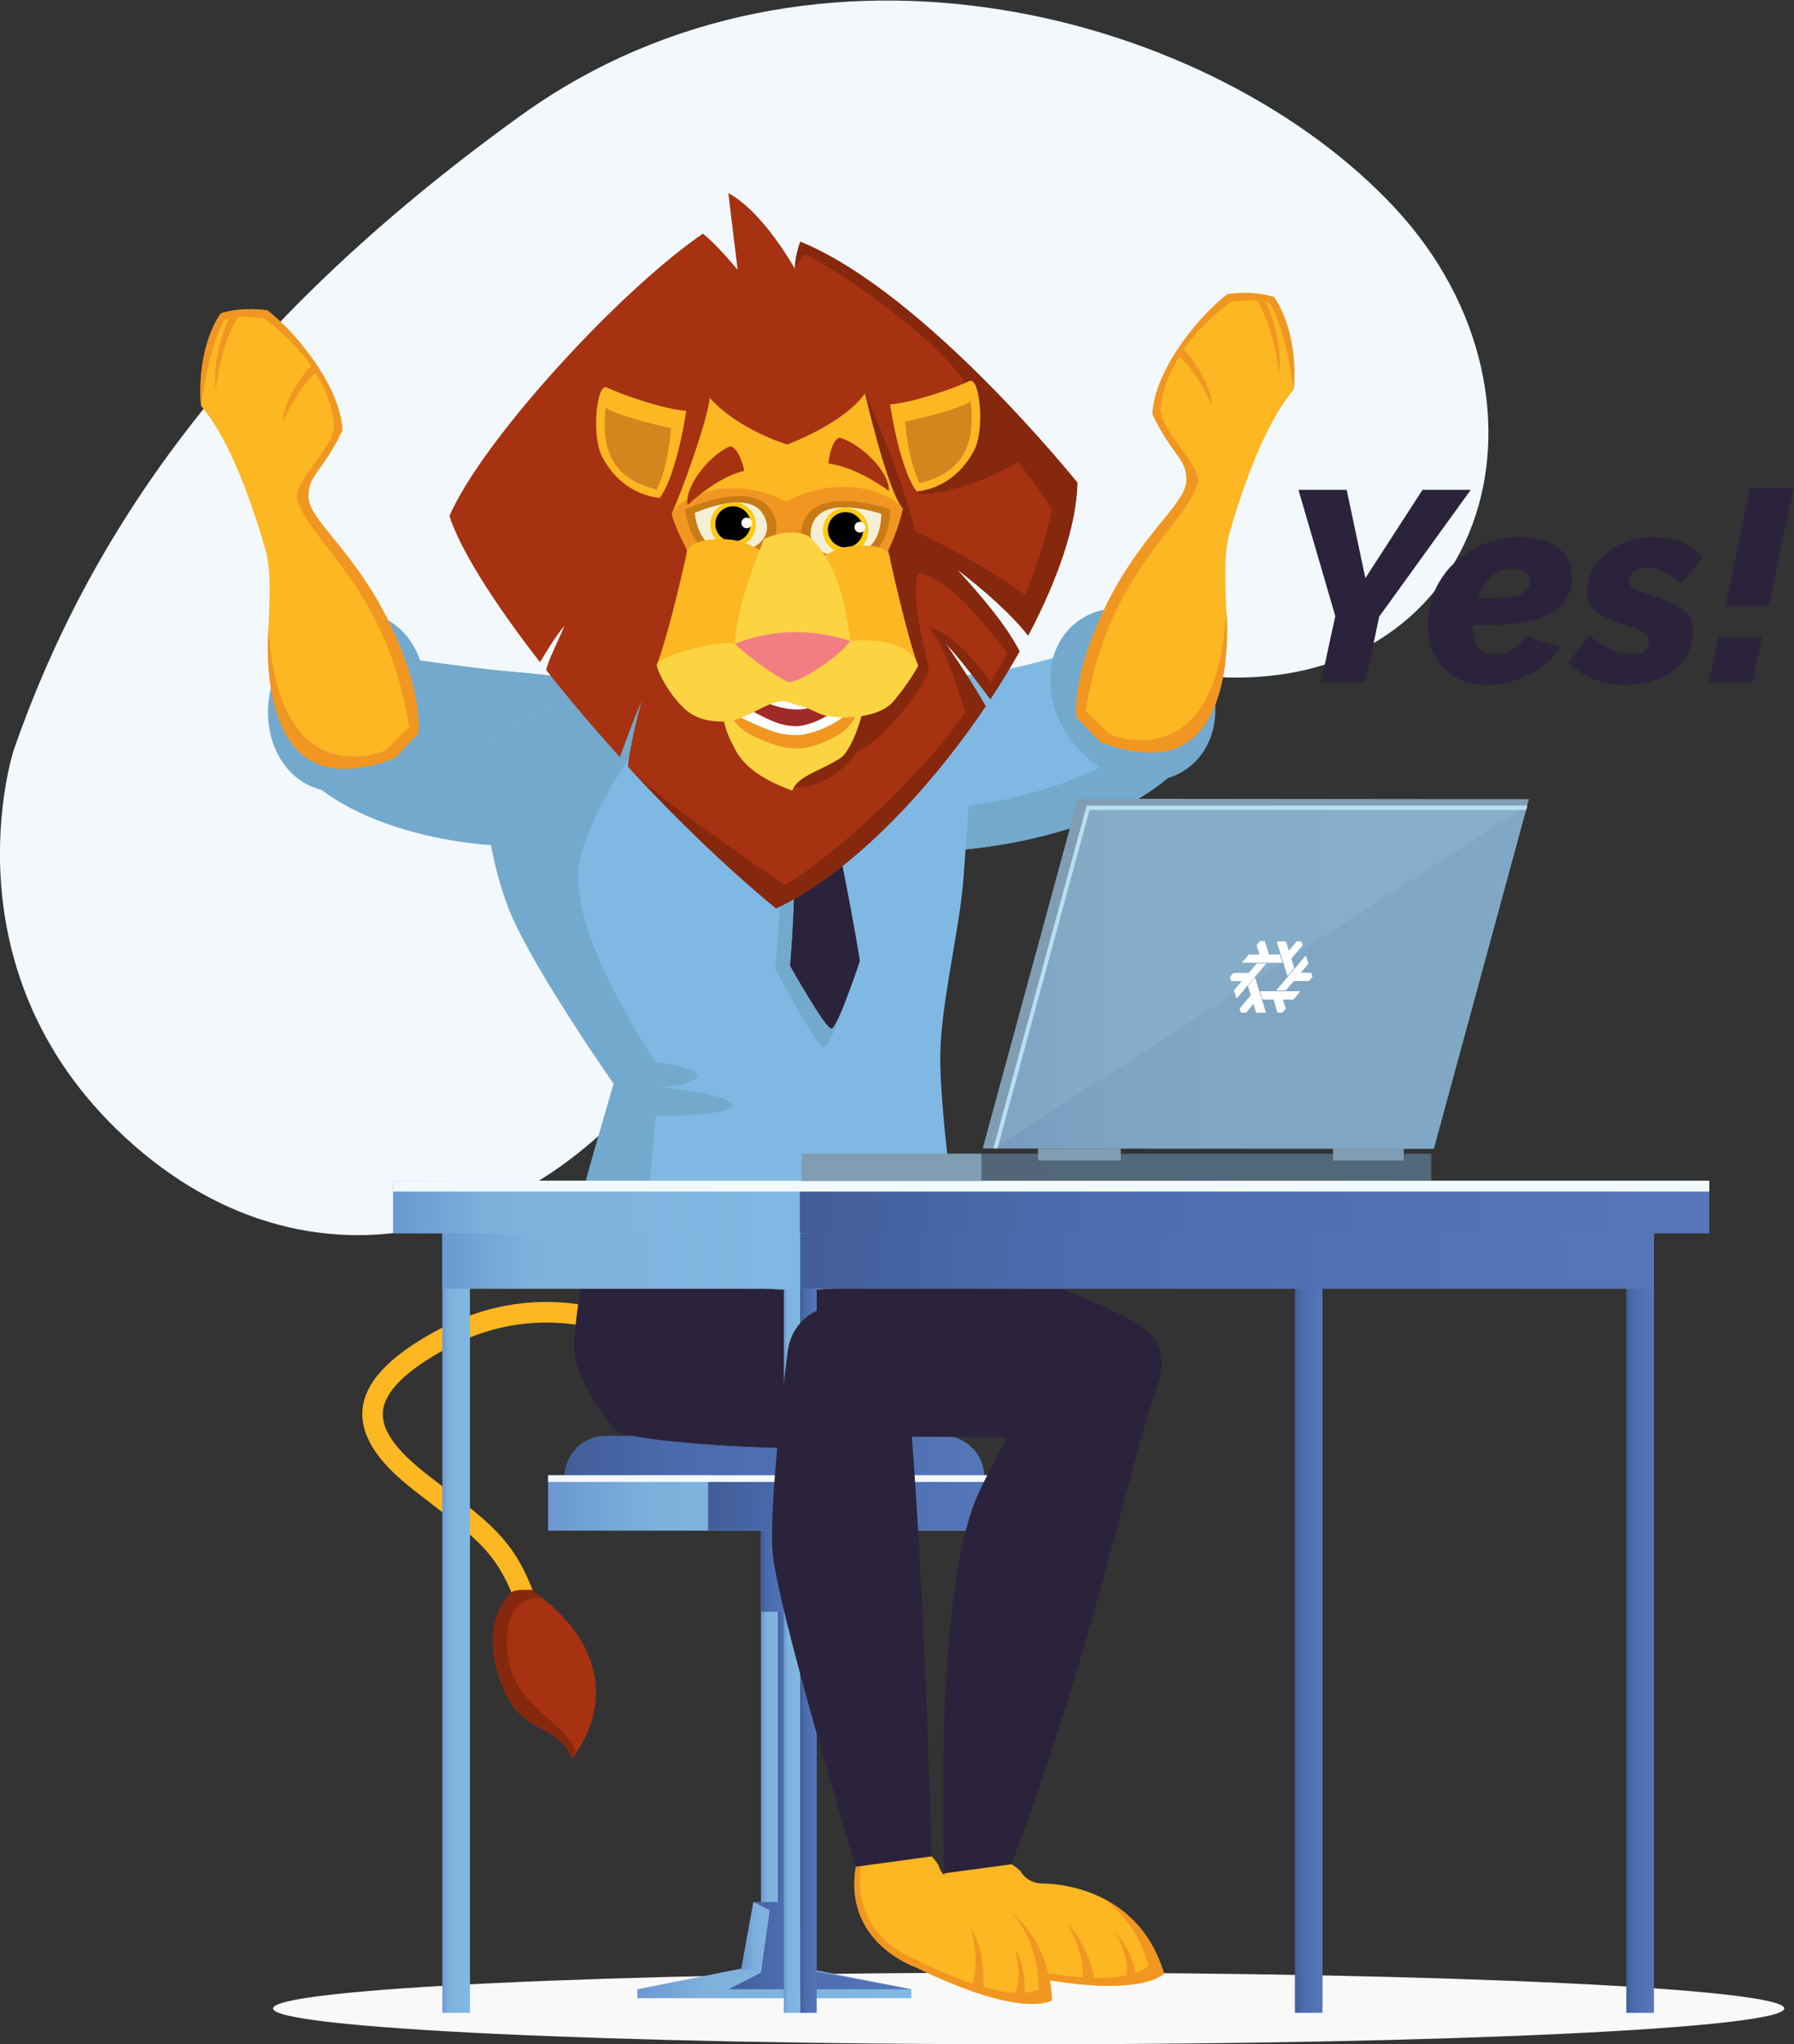 <svg xmlns="http://www.w3.org/2000/svg" xmlns:svg="http://www.w3.org/2000/svg" id="svg28" width="543.203" height="618.903" version="1.1" viewBox="0 0 543.203 618.903" xml:space="preserve"><rect x="0" y="0" width="543.203" height="618.903" fill="#333333" stroke="none"/><defs id="defs32"><clipPath id="clipPath44" clipPathUnits="userSpaceOnUse"><path id="path42" d="M 0,500 H 500 V 0 H 0 Z"/></clipPath><linearGradient id="linearGradient104" x1="0" x2="1" y1="0" y2="0" gradientTransform="matrix(95.318,0,0,-95.318,176.555,147.18)" gradientUnits="userSpaceOnUse" spreadMethod="pad"><stop style="stop-opacity:1;stop-color:#425e99" id="stop98" offset="0"/><stop style="stop-opacity:1;stop-color:#4b6bae" id="stop100" offset=".276"/><stop style="stop-opacity:1;stop-color:#5577b9" id="stop102" offset="1"/></linearGradient><linearGradient id="linearGradient126" x1="0" x2="1" y1="0" y2="0" gradientTransform="matrix(49.407,0,0,-49.407,222.466,147.18)" gradientUnits="userSpaceOnUse" spreadMethod="pad"><stop style="stop-opacity:1;stop-color:#425e99" id="stop120" offset="0"/><stop style="stop-opacity:1;stop-color:#4b6bae" id="stop122" offset=".276"/><stop style="stop-opacity:1;stop-color:#5577b9" id="stop124" offset="1"/></linearGradient><linearGradient id="linearGradient148" x1="0" x2="1" y1="0" y2="0" gradientTransform="matrix(95.318,0,0,-95.318,176.555,143.334)" gradientUnits="userSpaceOnUse" spreadMethod="pad"><stop style="stop-opacity:1;stop-color:#425e99" id="stop142" offset="0"/><stop style="stop-opacity:1;stop-color:#4b6bae" id="stop144" offset=".276"/><stop style="stop-opacity:1;stop-color:#5577b9" id="stop146" offset="1"/></linearGradient><linearGradient id="linearGradient170" x1="0" x2="1" y1="0" y2="0" gradientTransform="matrix(6.06,0,0,-6.06,221.184,84.035)" gradientUnits="userSpaceOnUse" spreadMethod="pad"><stop style="stop-opacity:1;stop-color:#6b99d0" id="stop164" offset="0"/><stop style="stop-opacity:1;stop-color:#7fb1dc" id="stop166" offset=".243"/><stop style="stop-opacity:1;stop-color:#7fb9e3" id="stop168" offset="1"/></linearGradient><linearGradient id="linearGradient192" x1="0" x2="1" y1="0" y2="0" gradientTransform="matrix(2.214,0,0,-2.214,225.029,84.035)" gradientUnits="userSpaceOnUse" spreadMethod="pad"><stop style="stop-opacity:1;stop-color:#425e99" id="stop186" offset="0"/><stop style="stop-opacity:1;stop-color:#4b6bae" id="stop188" offset=".276"/><stop style="stop-opacity:1;stop-color:#5577b9" id="stop190" offset="1"/></linearGradient><linearGradient id="linearGradient214" x1="0" x2="1" y1="0" y2="0" gradientTransform="matrix(6.06,0,0,-6.06,221.184,124.247)" gradientUnits="userSpaceOnUse" spreadMethod="pad"><stop style="stop-opacity:1;stop-color:#425e99" id="stop208" offset="0"/><stop style="stop-opacity:1;stop-color:#4b6bae" id="stop210" offset=".276"/><stop style="stop-opacity:1;stop-color:#5577b9" id="stop212" offset="1"/></linearGradient><linearGradient id="linearGradient236" x1="0" x2="1" y1="0" y2="0" gradientTransform="matrix(102.776,0,0,-102.776,172.826,136.599)" gradientUnits="userSpaceOnUse" spreadMethod="pad"><stop style="stop-opacity:1;stop-color:#6b99d0" id="stop230" offset="0"/><stop style="stop-opacity:1;stop-color:#7fb1dc" id="stop232" offset=".243"/><stop style="stop-opacity:1;stop-color:#7fb9e3" id="stop234" offset="1"/></linearGradient><linearGradient id="linearGradient258" x1="0" x2="1" y1="0" y2="0" gradientTransform="matrix(66.42,0,0,-66.42,209.182,136.599)" gradientUnits="userSpaceOnUse" spreadMethod="pad"><stop style="stop-opacity:1;stop-color:#425e99" id="stop252" offset="0"/><stop style="stop-opacity:1;stop-color:#4b6bae" id="stop254" offset=".276"/><stop style="stop-opacity:1;stop-color:#5577b9" id="stop256" offset="1"/></linearGradient><linearGradient id="linearGradient280" x1="0" x2="1" y1="0" y2="0" gradientTransform="matrix(62.225,0,0,-62.225,193.101,27.618)" gradientUnits="userSpaceOnUse" spreadMethod="pad"><stop style="stop-opacity:1;stop-color:#6b99d0" id="stop274" offset="0"/><stop style="stop-opacity:1;stop-color:#7fb1dc" id="stop276" offset=".243"/><stop style="stop-opacity:1;stop-color:#7fb9e3" id="stop278" offset="1"/></linearGradient><linearGradient id="linearGradient302" x1="0" x2="1" y1="0" y2="0" gradientTransform="matrix(15.15,0,0,-15.15,216.639,38.26)" gradientUnits="userSpaceOnUse" spreadMethod="pad"><stop style="stop-opacity:1;stop-color:#6b99d0" id="stop296" offset="0"/><stop style="stop-opacity:1;stop-color:#7fb1dc" id="stop298" offset=".243"/><stop style="stop-opacity:1;stop-color:#7fb9e3" id="stop300" offset="1"/></linearGradient><linearGradient id="linearGradient324" x1="0" x2="1" y1="0" y2="0" gradientTransform="matrix(41.483,0,0,-41.483,213.843,36.058)" gradientUnits="userSpaceOnUse" spreadMethod="pad"><stop style="stop-opacity:1;stop-color:#425e99" id="stop318" offset="0"/><stop style="stop-opacity:1;stop-color:#4b6bae" id="stop320" offset=".276"/><stop style="stop-opacity:1;stop-color:#5577b9" id="stop322" offset="1"/></linearGradient><clipPath id="clipPath334" clipPathUnits="userSpaceOnUse"><path id="path332" d="M 0,500 H 500 V 0 H 0 Z"/></clipPath><clipPath id="clipPath348" clipPathUnits="userSpaceOnUse"><path id="path346" d="m 212.541,200.247 h 94.644 v -48.82 h -94.644 z"/></clipPath><clipPath id="clipPath368" clipPathUnits="userSpaceOnUse"><path id="path366" d="m 178.753,205.766 h 74.292 v -56.697 h -74.292 z"/></clipPath><linearGradient id="linearGradient448" x1="0" x2="1" y1="0" y2="0" gradientTransform="matrix(6.267,0,0,-6.267,148.8,112.411)" gradientUnits="userSpaceOnUse" spreadMethod="pad"><stop style="stop-opacity:1;stop-color:#6b99d0" id="stop442" offset="0"/><stop style="stop-opacity:1;stop-color:#7fb1dc" id="stop444" offset=".243"/><stop style="stop-opacity:1;stop-color:#7fb9e3" id="stop446" offset="1"/></linearGradient><linearGradient id="linearGradient470" x1="0" x2="1" y1="0" y2="0" gradientTransform="matrix(6.267,0,0,-6.267,417.742,112.411)" gradientUnits="userSpaceOnUse" spreadMethod="pad"><stop style="stop-opacity:1;stop-color:#425e99" id="stop464" offset="0"/><stop style="stop-opacity:1;stop-color:#4b6bae" id="stop466" offset=".276"/><stop style="stop-opacity:1;stop-color:#5577b9" id="stop468" offset="1"/></linearGradient><linearGradient id="linearGradient492" x1="0" x2="1" y1="0" y2="0" gradientTransform="matrix(3.729,0,0,-3.729,226.381,112.411)" gradientUnits="userSpaceOnUse" spreadMethod="pad"><stop style="stop-opacity:1;stop-color:#6b99d0" id="stop486" offset="0"/><stop style="stop-opacity:1;stop-color:#7fb1dc" id="stop488" offset=".243"/><stop style="stop-opacity:1;stop-color:#7fb9e3" id="stop490" offset="1"/></linearGradient><linearGradient id="linearGradient514" x1="0" x2="1" y1="0" y2="0" gradientTransform="matrix(3.729,0,0,-3.729,230.11,112.411)" gradientUnits="userSpaceOnUse" spreadMethod="pad"><stop style="stop-opacity:1;stop-color:#425e99" id="stop508" offset="0"/><stop style="stop-opacity:1;stop-color:#4b6bae" id="stop510" offset=".276"/><stop style="stop-opacity:1;stop-color:#5577b9" id="stop512" offset="1"/></linearGradient><linearGradient id="linearGradient536" x1="0" x2="1" y1="0" y2="0" gradientTransform="matrix(81.31,0,0,-81.31,148.8,194.367)" gradientUnits="userSpaceOnUse" spreadMethod="pad"><stop style="stop-opacity:1;stop-color:#6b99d0" id="stop530" offset="0"/><stop style="stop-opacity:1;stop-color:#7fb1dc" id="stop532" offset=".243"/><stop style="stop-opacity:1;stop-color:#7fb9e3" id="stop534" offset="1"/></linearGradient><linearGradient id="linearGradient558" x1="0" x2="1" y1="0" y2="0" gradientTransform="matrix(6.267,0,0,-6.267,342.466,112.411)" gradientUnits="userSpaceOnUse" spreadMethod="pad"><stop style="stop-opacity:1;stop-color:#425e99" id="stop552" offset="0"/><stop style="stop-opacity:1;stop-color:#4b6bae" id="stop554" offset=".276"/><stop style="stop-opacity:1;stop-color:#5577b9" id="stop556" offset="1"/></linearGradient><linearGradient id="linearGradient580" x1="0" x2="1" y1="0" y2="0" gradientTransform="matrix(193.899,0,0,-193.899,230.11,194.367)" gradientUnits="userSpaceOnUse" spreadMethod="pad"><stop style="stop-opacity:1;stop-color:#425e99" id="stop574" offset="0"/><stop style="stop-opacity:1;stop-color:#4b6bae" id="stop576" offset=".276"/><stop style="stop-opacity:1;stop-color:#5577b9" id="stop578" offset="1"/></linearGradient><linearGradient id="linearGradient602" x1="0" x2="1" y1="0" y2="0" gradientTransform="matrix(94.822,0,0,-94.822,137.613,203.802)" gradientUnits="userSpaceOnUse" spreadMethod="pad"><stop style="stop-opacity:1;stop-color:#6b99d0" id="stop596" offset="0"/><stop style="stop-opacity:1;stop-color:#7fb1dc" id="stop598" offset=".243"/><stop style="stop-opacity:1;stop-color:#7fb9e3" id="stop600" offset="1"/></linearGradient><linearGradient id="linearGradient624" x1="0" x2="1" y1="0" y2="0" gradientTransform="matrix(206.6,0,0,-206.6,229.993,203.802)" gradientUnits="userSpaceOnUse" spreadMethod="pad"><stop style="stop-opacity:1;stop-color:#425e99" id="stop618" offset="0"/><stop style="stop-opacity:1;stop-color:#4b6bae" id="stop620" offset=".276"/><stop style="stop-opacity:1;stop-color:#5577b9" id="stop622" offset="1"/></linearGradient><clipPath id="clipPath634" clipPathUnits="userSpaceOnUse"><path id="path632" d="M 0,500 H 500 V 0 H 0 Z"/></clipPath><clipPath id="clipPath648" clipPathUnits="userSpaceOnUse"><path id="path646" d="M 230.441,215.914 H 373.443 V 209.75 H 230.441 Z"/></clipPath><linearGradient id="linearGradient660" x1="0" x2="1" y1="0" y2="0" gradientTransform="matrix(143.002,0,0,-143.002,230.441,212.832)" gradientUnits="userSpaceOnUse" spreadMethod="pad"><stop style="stop-opacity:1;stop-color:#6b99d0" id="stop654" offset="0"/><stop style="stop-opacity:1;stop-color:#7fb1dc" id="stop656" offset=".243"/><stop style="stop-opacity:1;stop-color:#7fb9e3" id="stop658" offset="1"/></linearGradient><clipPath id="clipPath682" clipPathUnits="userSpaceOnUse"><path id="path680" d="M 273.971,294.984 H 395.262 V 217.11 H 273.971 Z"/></clipPath><linearGradient id="linearGradient694" x1="0" x2="1" y1="0" y2="0" gradientTransform="matrix(121.291,0,0,-121.291,273.971,256.047)" gradientUnits="userSpaceOnUse" spreadMethod="pad"><stop style="stop-opacity:1;stop-color:#6b99d0" id="stop688" offset="0"/><stop style="stop-opacity:1;stop-color:#7fb1dc" id="stop690" offset=".243"/><stop style="stop-opacity:1;stop-color:#7fb9e3" id="stop692" offset="1"/></linearGradient><clipPath id="clipPath716" clipPathUnits="userSpaceOnUse"><path id="path714" d="M 273.971,294.984 H 395.262 V 217.11 H 273.971 Z"/></clipPath><clipPath id="clipPath778" clipPathUnits="userSpaceOnUse"><path id="path776" d="m 331.844,254.029 0.661,-2.156 -2.549,-2.999 0.286,-0.921 h 1.04 l 1.791,2.108 0.649,-2.12 2.098,0.02 -2.441,7.89 z"/></clipPath><clipPath id="clipPath790" clipPathUnits="userSpaceOnUse"><path id="path788" d="M 0,500 H 500 V 0 H 0 Z"/></clipPath><clipPath id="clipPath894" clipPathUnits="userSpaceOnUse"><path id="path892" d="m 233.188,359.546 c -2.915,-5.89 3.775,-9.195 9.167,-7.654 v 0 c 5.392,1.541 6.019,6.223 6.128,9.336 v 0 c 0,0 -4.284,1.456 -8.406,1.456 v 0 c -2.884,0 -5.689,-0.714 -6.889,-3.138"/></clipPath><clipPath id="clipPath914" clipPathUnits="userSpaceOnUse"><path id="path912" d="M 0,500 H 500 V 0 H 0 Z"/></clipPath><clipPath id="clipPath934" clipPathUnits="userSpaceOnUse"><path id="path932" d="m 206.151,361.435 c 0.417,-3.087 1.504,-7.683 7.022,-8.682 v 0 c 5.519,-0.999 11.848,2.953 8.364,8.525 v 0 c -1.184,1.893 -3.339,2.518 -5.669,2.518 v 0 c -4.528,0 -9.717,-2.361 -9.717,-2.361"/></clipPath><clipPath id="clipPath954" clipPathUnits="userSpaceOnUse"><path id="path952" d="M 0,500 H 500 V 0 H 0 Z"/></clipPath></defs><g id="g36" transform="matrix(1.333,0,0,-1.333,-64.416,637.104)"><g id="g38"><g id="g40" clip-path="url(#clipPath44)"><g id="g46" transform="translate(131.737,151.59)"><path style="fill:#fcb723;fill-opacity:1;fill-rule:nonzero;stroke:none" id="path48" d="m 0,0 c -0.828,1.944 -1.254,4.008 -1.071,6.164 0.533,6.31 6.13,12.242 17.109,18.138 23.874,12.82 47.567,4.249 61.78,-8.047 L 74.774,12.736 C 61.732,24.019 40.032,31.904 18.239,20.202 8.887,15.181 3.95,10.325 3.564,5.771 3.214,1.621 6.428,-2.945 13.682,-8.597 c 1.422,-1.108 2.755,-2.133 4.008,-3.097 11.127,-8.561 16.206,-12.467 20.724,-25.379 l -4.392,-1.537 c -4.06,11.601 -8.484,15.007 -19.169,23.227 -1.259,0.969 -2.6,2.001 -4.031,3.115 C 6.92,-9.228 2.131,-5.004 0,0"/></g><g id="g50" transform="translate(178.246,78.522)"><path style="fill:#a63212;fill-opacity:1;fill-rule:nonzero;stroke:none" id="path52" d="m 0,0 c 5.798,7.396 11.727,23.473 -9.204,38.345 -1.343,-0.173 -3.729,0.26 -4.743,-0.761 C -16.74,34.796 -20.163,28.373 -16.15,17.373 -11.544,4.745 -3.577,8.635 0,0"/></g><g id="g54" transform="translate(178.246,78.522)"><path style="fill:#85280e;fill-opacity:1;fill-rule:nonzero;stroke:none" id="path56" d="m 0,0 c 3.538,4.514 -9.581,9.911 -13.247,18.542 -2.097,4.936 -3.577,18.465 6.485,17.968 -0.77,0.613 -1.583,1.225 -2.442,1.835 -1.343,-0.173 -3.729,0.26 -4.743,-0.761 C -16.74,34.796 -20.163,28.373 -16.15,17.373 -11.544,4.745 -3.577,8.635 0,0"/></g><g id="g58" transform="translate(453.626,21.793)"><path style="fill:#f9f9f9;fill-opacity:1;fill-rule:nonzero;stroke:none" id="path60" d="m 0,0 c 0,4.496 -76.845,8.141 -171.638,8.141 -94.792,0 -171.636,-3.645 -171.636,-8.141 0,-4.497 76.844,-8.142 171.636,-8.142 C -76.845,-8.142 0,-4.497 0,0"/></g><g id="g62" transform="translate(51.465,307.68)"><path style="fill:#f2f8fc;fill-opacity:1;fill-rule:nonzero;stroke:none" id="path64" d="m 0,0 c 0,0 -16.841,-51.271 27.326,-89.887 44.167,-38.615 101.251,-19.982 132.018,36.15 0,0 47.773,75.85 111.232,70.429 63.458,-5.421 84.186,62.093 43.233,106.242 C 272.855,167.083 181.96,192.148 115.137,144.017 48.314,95.886 16.613,47.701 0,0"/></g><g id="g66" transform="translate(237.904,288.989)"><path style="fill:#7fb9e3;fill-opacity:1;fill-rule:nonzero;stroke:none" id="path68" d="m 0,0 c -8.073,7.308 -17.924,25.713 0.825,33.427 7.096,2.919 18.834,0.31 35.851,3.057 17.016,2.746 39.876,14.069 45.05,3.611 C 101.099,0.934 13.563,-12.277 0,0"/></g><g id="g70" transform="translate(319.63,329.084)"><path style="fill:#73a9cc;fill-opacity:1;fill-rule:nonzero;stroke:none" id="path72" d="m 0,0 c -0.632,1.278 -1.531,2.226 -2.648,2.909 7.655,-34.287 -71.158,-45.441 -83.972,-33.842 -1.331,1.204 -2.708,2.715 -3.999,4.425 1.752,-5.415 5.477,-10.495 8.893,-13.587 C -68.162,-52.373 19.373,-39.162 0,0"/></g><g id="g74" transform="translate(318.398,303.701)"><path style="fill:#73a9cc;fill-opacity:1;fill-rule:nonzero;stroke:none" id="path76" d="M 0,0 C 7.592,5.888 8.027,18.032 0.976,27.124 -6.078,36.216 -17.949,38.813 -25.54,32.926 -33.131,27.037 -33.567,14.894 -26.515,5.801 -19.462,-3.291 -7.591,-5.888 0,0"/></g><g id="g78" transform="translate(202.935,307.218)"><path style="fill:#73a9cc;fill-opacity:1;fill-rule:nonzero;stroke:none" id="path80" d="m 0,0 c 0.377,6.863 -5.298,15.494 -37.624,18.133 -25.655,2.095 -50.89,9.922 -53.722,-3.643 -6.381,-30.568 49.544,-40.307 67.449,-34.193 C -9.703,-14.855 -0.375,-6.833 0,0"/></g><g id="g82" transform="translate(119.798,299.022)"><path style="fill:#73a9cc;fill-opacity:1;fill-rule:nonzero;stroke:none" id="path84" d="M 0,0 C -9.005,3.345 -13.058,14.801 -9.051,25.588 -5.044,36.375 5.504,42.407 14.511,39.063 23.517,35.717 27.569,24.261 23.562,13.475 19.555,2.688 9.006,-3.345 0,0"/></g></g></g><g id="g86"><g id="g88"><g id="g94"><g id="g96"><path style="fill:url(#linearGradient104);stroke:none" id="path106" d="m 185.876,151.841 c -5.148,0 -9.321,-4.174 -9.321,-9.322 v 0 h 95.318 c 0,5.148 -4.173,9.322 -9.322,9.322 v 0 z"/></g></g></g></g><g id="g108"><g id="g110"><g id="g116"><g id="g118"><path style="fill:url(#linearGradient126);stroke:none" id="path128" d="m 222.466,151.841 c 5.149,0 9.322,-4.174 9.322,-9.322 v 0 h 40.085 c 0,5.148 -4.173,9.322 -9.322,9.322 v 0 z"/></g></g></g></g><g id="g130"><g id="g132"><g id="g138"><g id="g140"><path style="fill:url(#linearGradient148);stroke:none" id="path150" d="m 176.707,144.15 c -0.095,-0.531 -0.152,-1.073 -0.152,-1.631 v 0 h 95.318 c 0,0.558 -0.058,1.1 -0.151,1.631 v 0 z"/></g></g></g></g><g id="g152"><g id="g154"><g id="g160"><g id="g162"><path style="fill:url(#linearGradient170);stroke:none" id="path172" d="m 221.184,29.934 h 6.06 v 108.202 h -6.06 z"/></g></g></g></g><g id="g174"><g id="g176"><g id="g182"><g id="g184"><path style="fill:url(#linearGradient192);stroke:none" id="path194" d="m 225.03,29.934 h 2.214 v 108.202 h -2.214 z"/></g></g></g></g><g id="g196"><g id="g198"><g id="g204"><g id="g206"><path style="fill:url(#linearGradient214);stroke:none" id="path216" d="m 221.184,111.895 h 6.06 v 24.704 h -6.06 z"/></g></g></g></g><g id="g218"><g id="g220"><g id="g226"><g id="g228"><path style="fill:url(#linearGradient236);stroke:none" id="path238" d="m 172.826,130.306 h 102.775 v 12.585 H 172.826 Z"/></g></g></g></g><g id="g240"><g id="g242"><g id="g248"><g id="g250"><path style="fill:url(#linearGradient258);stroke:none" id="path260" d="m 209.182,130.306 h 66.419 v 12.585 h -66.419 z"/></g></g></g></g><g id="g262"><g id="g264"><g id="g270"><g id="g272"><path style="fill:url(#linearGradient280);stroke:none" id="path282" d="M 218.097,31.119 193.101,26.15 v -2.033 h 62.225 v 2.033 l -24.994,4.969 z"/></g></g></g></g><g id="g284"><g id="g286"><g id="g292"><g id="g294"><path style="fill:url(#linearGradient302);stroke:none" id="path304" d="m 219.452,45.966 -2.813,-15.411 h 15.15 l -2.814,15.411 z"/></g></g></g></g><g id="g306"><g id="g308"><g id="g314"><g id="g316"><path style="fill:url(#linearGradient324);stroke:none" id="path326" d="m 219.452,45.966 3.713,-1.865 -1.981,-14.167 -7.34,-3.784 h 41.482 l -23.537,4.405 -2.814,15.411 z"/></g></g></g></g><g id="g328"><g id="g330" clip-path="url(#clipPath334)"><path style="fill:#f2f8fc;fill-opacity:1;fill-rule:nonzero;stroke:none" id="path336" d="M 275.602,141.377 H 172.827 v 1.515 h 102.775 z"/><g id="g338" transform="translate(256.259,198.708)"><path style="fill:#2b233b;fill-opacity:1;fill-rule:nonzero;stroke:none" id="path340" d="m 0,0 c 0,0 47.725,-18.64 50.658,-21.661 2.934,-3.021 -19.142,-25.62 -19.142,-25.62 l -61.107,0.43 -14.127,40.618 c 0,0 35.213,11.924 43.718,6.233"/></g><g id="g342"><g id="g356"><g id="g354" clip-path="url(#clipPath348)" opacity=".5"><g id="g352" transform="translate(256.259,198.708)"><path style="fill:#2b233b;fill-opacity:1;fill-rule:nonzero;stroke:none" id="path350" d="m 0,0 c 0,0 47.725,-18.64 50.658,-21.661 2.934,-3.021 -19.142,-25.62 -19.142,-25.62 l -61.107,0.43 -14.127,40.618 c 0,0 35.213,11.924 43.718,6.233"/></g></g></g></g><g id="g358" transform="translate(184.424,205.767)"><path style="fill:#2b233b;fill-opacity:1;fill-rule:nonzero;stroke:none" id="path360" d="m 0,0 c 0,0 -6.397,-27.093 -5.602,-35.341 0.535,-5.553 6.736,-14.251 9.232,-17.28 2.497,-3.028 56.468,-6.403 60.514,-1.864 4.045,4.54 5.069,22.695 4.18,25.823 -1.886,6.642 -52.497,21.09 -52.497,21.09 z"/></g><g id="g362"><g id="g376"><g id="g374" clip-path="url(#clipPath368)" opacity=".5"><g id="g372" transform="translate(184.424,205.767)"><path style="fill:#2b233b;fill-opacity:1;fill-rule:nonzero;stroke:none" id="path370" d="m 0,0 c 0,0 -6.397,-27.093 -5.602,-35.341 0.535,-5.553 6.736,-14.251 9.232,-17.28 2.497,-3.028 56.468,-6.403 60.514,-1.864 4.045,4.54 5.069,22.695 4.18,25.823 -1.886,6.642 -52.497,21.09 -52.497,21.09 z"/></g></g></g></g><g id="g378" transform="translate(158.884,308.511)"><path style="fill:#7fb9e3;fill-opacity:1;fill-rule:nonzero;stroke:none" id="path380" d="m 0,0 c 6.019,8.222 58.667,28.171 58.667,28.171 0,0 45.016,-11.762 50.284,-20.341 2.17,-3.534 0.151,-26.5 -0.66,-37.85 -0.811,-11.35 -5.148,-28.473 -5.269,-40.185 -0.13,-12.961 3.654,-38.146 3.654,-41.105 0,-1.46 -10.021,-14.054 -42.882,-11.956 -22.064,1.408 -42.469,15.196 -42.648,18.877 -0.066,1.365 7.691,27.67 7.691,27.67 L 5.34,-37.814 c 0,0 -7.595,34.5 -5.34,37.814"/></g><g id="g382" transform="translate(226.24,287.218)"><path style="fill:#73a9cc;fill-opacity:1;fill-rule:nonzero;stroke:none" id="path384" d="m 0,0 c 0,0 -0.823,-20.102 -1.872,-29.191 0,0 9.439,-17.828 11.012,-18.003 1.573,-0.176 6.391,14.36 6.391,14.36 L 2.848,-1.924 Z"/></g><g id="g386" transform="translate(195.178,200.976)"><path style="fill:#73a9cc;fill-opacity:1;fill-rule:nonzero;stroke:none" id="path388" d="m 0,0 2.098,23.475 c 0,0 17.479,0 17.479,2.447 0,2.447 -16.431,4.195 -16.431,4.195 0,0 8.041,0.35 8.39,2.447 0.35,2.097 -9.438,3.146 -9.438,3.146 0,0 -19.577,28.683 -17.479,44.414 2.097,15.731 25.868,44.746 25.868,44.746 l -1.711,5.472 c -16.036,-6.509 -41.035,-17.294 -45.07,-22.806 -2.256,-3.314 -0.17,-24.562 5.339,-37.814 5.51,-13.253 23.497,-38.906 23.497,-38.906 0,0 -7.756,-26.304 -7.69,-27.67 0.178,-3.68 20.584,-17.468 42.648,-18.876 21.692,-1.385 33.429,3.632 38.904,7.623 C 33.271,-21.815 0,0 0,0"/></g><g id="g390" transform="translate(183.816,322.74)"><path style="fill:#73a9cc;fill-opacity:1;fill-rule:nonzero;stroke:none" id="path392" d="M 0,0 C 6.724,-8.815 28.267,-27.379 49.591,-39.963 61.235,-21.714 71.665,1.418 71.665,1.418 55.409,9.398 33.735,13.943 33.735,13.943 33.735,13.943 16.69,8.226 0,0"/></g><g id="g394" transform="translate(223.494,314.135)"><path style="fill:#f2f8fc;fill-opacity:1;fill-rule:nonzero;stroke:none" id="path396" d="M 0,0 3.146,-2.972 2.746,-26.917 5.593,-28.84 6.82,-1.553 1.048,4.02 Z"/></g><g id="g398" transform="translate(195.112,327.949)"><path style="fill:#f2f8fc;fill-opacity:1;fill-rule:nonzero;stroke:none" id="path400" d="M 0,0 24.707,-24.639 33.917,-9.418 11.29,4.636 C 7.963,3.342 4.104,1.779 0,0"/></g><g id="g402" transform="translate(247.591,327.307)"><path style="fill:#f2f8fc;fill-opacity:1;fill-rule:nonzero;stroke:none" id="path404" d="m 0,0 -0.391,0.481 c -3.25,1.282 -6.533,2.437 -9.673,3.457 L -18.421,-8.81 -5.132,-21.612 Z"/></g><g id="g406" transform="translate(194.85,311.326)"><path style="fill:#73a9cc;fill-opacity:1;fill-rule:nonzero;stroke:none" id="path408" d="M 0,0 C 8.368,8.401 15.949,14.432 15.949,14.432 L 2.346,17.516 -11.034,11.414 C -11.034,11.414 -4.847,4.272 0,0"/></g><g id="g410" transform="translate(237.178,244.37)"><path style="fill:#2b233b;fill-opacity:1;fill-rule:nonzero;stroke:none" id="path412" d="m 0,0 c 1.348,0.023 6.476,15.405 6.476,15.405 0,0 -5.633,34.783 -11.792,52.562 -0.527,2.229 -4.066,3.032 -4.012,-0.236 C -6.889,40.061 -9.373,14.24 -9.373,14.24 -9.373,14.24 -1.349,-0.023 0,0"/></g><g id="g414" transform="translate(221.56,320.986)"><path style="fill:#2b233b;fill-opacity:1;fill-rule:nonzero;stroke:none" id="path416" d="M 0,0 13.442,0.72 10.302,-8.648 6.291,-8.885 1.185,-3.956 Z"/></g><g id="g418" transform="translate(236.894,247.773)"><path style="fill:#2b233b;fill-opacity:1;fill-rule:nonzero;stroke:none" id="path420" d="M 0,0 C -0.699,0 -6.06,10.254 -6.06,10.254 -4.312,23.538 -7.458,63.04 -7.458,63.04 l 2.425,1.524 -2.891,0.457 -1.865,2.447 3.223,6.215 -6.629,-0.356 -1.135,-3.473 0.18,-0.598 5.106,-4.928 c 2.439,-27.67 -0.045,-53.492 -0.045,-53.492 0,0 8.024,-14.263 9.372,-14.239 C 1.631,-3.38 6.759,12.002 6.759,12.002 6.759,12.002 0.699,0 0,0"/></g><g id="g422" transform="translate(194.419,331.61)"><path style="fill:#2b233b;fill-opacity:1;fill-rule:nonzero;stroke:none" id="path424" d="m 0,0 5.565,7.932 29.044,-18.04 -9.21,-15.22 z"/></g><g id="g426" transform="translate(229.17,321.468)"><path style="fill:#2b233b;fill-opacity:1;fill-rule:nonzero;stroke:none" id="path428" d="M 0,0 13.288,-12.802 18.42,8.81 11.418,17.419 Z"/></g></g></g><g id="g430"><g id="g432"><g id="g438"><g id="g440"><path style="fill:url(#linearGradient448);stroke:none" id="path450" d="m 148.8,20.796 h 6.268 V 204.027 H 148.8 Z"/></g></g></g></g><g id="g452"><g id="g454"><g id="g460"><g id="g462"><path style="fill:url(#linearGradient470);stroke:none" id="path472" d="m 417.741,20.796 h 6.268 v 183.231 h -6.268 z"/></g></g></g></g><g id="g474"><g id="g476"><g id="g482"><g id="g484"><path style="fill:url(#linearGradient492);stroke:none" id="path494" d="m 226.381,20.796 h 3.73 v 183.231 h -3.73 z"/></g></g></g></g><g id="g496"><g id="g498"><g id="g504"><g id="g506"><path style="fill:url(#linearGradient514);stroke:none" id="path516" d="m 230.11,20.796 h 3.728 v 183.231 h -3.728 z"/></g></g></g></g><g id="g518"><g id="g520"><g id="g526"><g id="g528"><path style="fill:url(#linearGradient536);stroke:none" id="path538" d="m 148.8,185.237 h 81.311 v 18.26 H 148.8 Z"/></g></g></g></g><g id="g540"><g id="g542"><g id="g548"><g id="g550"><path style="fill:url(#linearGradient558);stroke:none" id="path560" d="m 342.466,20.796 h 6.266 v 183.231 h -6.266 z"/></g></g></g></g><g id="g562"><g id="g564"><g id="g570"><g id="g572"><path style="fill:url(#linearGradient580);stroke:none" id="path582" d="m 230.11,185.237 h 193.899 v 18.26 H 230.11 Z"/></g></g></g></g><g id="g584"><g id="g586"><g id="g592"><g id="g594"><path style="fill:url(#linearGradient602);stroke:none" id="path604" d="m 137.614,197.815 h 94.821 v 11.975 h -94.821 z"/></g></g></g></g><g id="g606"><g id="g608"><g id="g614"><g id="g616"><path style="fill:url(#linearGradient624);stroke:none" id="path626" d="m 229.993,197.815 h 206.6 v 11.975 h -206.6 z"/></g></g></g></g><g id="g628"><g id="g630" clip-path="url(#clipPath634)"><path style="fill:#f2f8fc;fill-opacity:1;fill-rule:nonzero;stroke:none" id="path636" d="m 436.594,207.314 h -298.98 v 2.475 h 298.98 z"/><g id="g638" transform="translate(373.998,217.01)"><path style="fill:#809db3;fill-opacity:1;fill-rule:nonzero;stroke:none" id="path640" d="M 0,0 -102.457,0.101 -80.839,79.534 21.618,79.433 Z"/></g><g id="g642"><g id="g674"><g id="g672" clip-path="url(#clipPath648)" opacity=".4"><g id="g670"><g id="g668"><g id="g666"><g id="g664"><path style="fill:url(#linearGradient660);stroke:none" id="path662" d="M 373.443,209.75 H 230.441 v 6.164 h 143.002 z"/></g></g></g></g></g></g></g><g id="g676"><g id="g708"><g id="g706" clip-path="url(#clipPath682)" opacity=".4"><g id="g704"><g id="g702"><g id="g700"><g id="g698"><path style="fill:url(#linearGradient694);stroke:none" id="path696" d="M 374.068,217.11 H 273.971 l 21.194,77.874 h 100.098 z"/></g></g></g></g></g></g></g><g id="g710"><g id="g724"><g id="g722" clip-path="url(#clipPath716)" opacity=".2"><g id="g720" transform="translate(273.971,217.11)"><path style="fill:#a1c8d6;fill-opacity:1;fill-rule:nonzero;stroke:none" id="path718" d="M 0,0 21.194,77.874 H 121.292 Z"/></g></g></g></g><path style="fill:#809db3;fill-opacity:1;fill-rule:nonzero;stroke:none" id="path726" d="m 271.248,209.75 h -40.807 v 6.164 h 40.807 z"/><path style="fill:#809db3;fill-opacity:1;fill-rule:nonzero;stroke:none" id="path728" d="m 302.9,214.384 h -18.779 v 2.709 H 302.9 Z"/><path style="fill:#809db3;fill-opacity:1;fill-rule:nonzero;stroke:none" id="path730" d="m 367.184,214.384 h -16.071 v 2.709 h 16.071 z"/><g id="g732" transform="translate(295.823,293.996)"><path style="fill:#b7dff0;fill-opacity:1;fill-rule:nonzero;stroke:none" id="path734" d="m 0,0 h 99.17 l 0.269,0.988 H -0.658 l -21.195,-77.873 h 0.928 z"/></g><g id="g736" transform="translate(333.371,255.846)"><path style="fill:#fff;fill-opacity:1;fill-rule:evenodd;stroke:none" id="path738" d="m 0,0 2.441,-7.89 -2.097,-0.02 -0.649,2.12 -1.789,-2.108 h -1.04 l -0.286,0.92 2.549,3 -0.661,2.156 z"/></g><g id="g740" transform="translate(335.887,259.096)"><path style="fill:#fff;fill-opacity:1;fill-rule:evenodd;stroke:none" id="path742" d="m 0,0 -6.67,-7.889 -0.58,1.803 1.794,2.112 -2.437,0.007 -0.282,0.901 0.779,0.92 3.468,-0.011 1.824,2.151 z"/></g><g id="g744" transform="translate(334.546,252.789)"><path style="fill:#fff;fill-opacity:1;fill-rule:evenodd;stroke:none" id="path746" d="M 0,0 H 9.11 L 7.592,-1.823 5.15,-1.816 5.797,-3.931 5.035,-4.831 H 3.972 l -0.919,3.012 -2.485,0.005 z"/></g><g id="g748" transform="translate(340.774,256.246)"><path style="fill:#fff;fill-opacity:1;fill-rule:evenodd;stroke:none" id="path750" d="M 0,0 -2.44,7.89 -0.343,7.91 0.306,5.79 2.095,7.899 H 3.136 L 3.421,6.979 0.873,3.978 1.534,1.823 Z"/></g><g id="g752" transform="translate(333.371,255.846)"><path style="fill:#fff;fill-opacity:1;fill-rule:evenodd;stroke:none" id="path754" d="m 0,0 2.441,-7.89 -2.097,-0.02 -0.649,2.12 -1.789,-2.108 h -1.04 l -0.286,0.92 2.549,3 -0.661,2.156 z"/></g><g id="g756" transform="translate(339.594,259.323)"><path style="fill:#fff;fill-opacity:1;fill-rule:evenodd;stroke:none" id="path758" d="m 0,0 h -9.11 l 1.517,1.823 2.443,-0.007 -0.647,2.115 0.762,0.901 h 1.063 l 0.919,-3.013 2.485,-0.005 z"/></g><g id="g760" transform="translate(338.254,252.998)"><path style="fill:#fff;fill-opacity:1;fill-rule:evenodd;stroke:none" id="path762" d="M 0,0 6.67,7.89 7.25,6.086 5.456,3.973 7.893,3.967 8.171,3.065 7.394,2.145 3.924,2.156 2.101,0.006 Z"/></g><g id="g764" transform="translate(333.379,255.851)"><path style="fill:#fff;fill-opacity:1;fill-rule:evenodd;stroke:none" id="path766" d="m 0,0 2.44,-7.89 -2.097,-0.02 -0.649,2.12 -1.791,-2.108 h -1.04 l -0.286,0.921 2.549,2.999 -0.661,2.156 z"/></g><g id="g768" transform="translate(333.379,255.851)"><path style="fill:#fff;fill-opacity:1;fill-rule:nonzero;stroke:none" id="path770" d="m 0,0 2.44,-7.89 -2.097,-0.02 -0.649,2.12 -1.791,-2.108 h -1.04 l -0.286,0.921 2.549,2.999 -0.661,2.156 z"/></g></g></g><g id="g772"><g id="g774" clip-path="url(#clipPath778)"><g id="g780" transform="translate(331.826,255.851)"><path style="fill:#fff;fill-opacity:1;fill-rule:nonzero;stroke:none" id="path782" d="M 0,0 H 6.106 L 3.987,-7.91 h -6.106 z"/></g></g></g><g id="g784"><g id="g786" clip-path="url(#clipPath790)"><g id="g792" transform="translate(335.894,259.101)"><path style="fill:#fff;fill-opacity:1;fill-rule:nonzero;stroke:none" id="path794" d="m 0,0 -6.67,-7.89 -0.58,1.804 1.794,2.113 -2.437,0.006 -0.279,0.9 0.777,0.92 3.47,-0.011 1.823,2.15 z"/></g><g id="g796" transform="translate(334.553,252.794)"><path style="fill:#fff;fill-opacity:1;fill-rule:nonzero;stroke:none" id="path798" d="M 0,0 H 9.11 L 7.593,-1.823 5.15,-1.816 5.797,-3.931 5.035,-4.832 H 3.972 l -0.919,3.013 -2.485,0.005 z"/></g><g id="g800" transform="translate(333.379,255.851)"><path style="fill:#fff;fill-opacity:1;fill-rule:nonzero;stroke:none" id="path802" d="m 0,0 2.44,-7.89 -2.097,-0.02 -0.649,2.12 -1.791,-2.108 h -1.04 l -0.286,0.921 2.549,2.999 -0.661,2.156 z"/></g><g id="g804" transform="translate(339.593,259.326)"><path style="fill:#fff;fill-opacity:1;fill-rule:nonzero;stroke:none" id="path806" d="m 0,0 h -9.11 l 1.518,1.823 2.442,-0.007 -0.647,2.115 0.762,0.901 h 1.063 l 0.919,-3.013 2.485,-0.005 z"/></g><g id="g808" transform="translate(338.257,253.003)"><path style="fill:#fff;fill-opacity:1;fill-rule:nonzero;stroke:none" id="path810" d="M 0,0 6.669,7.889 7.25,6.085 5.456,3.972 7.893,3.966 8.17,3.064 7.394,2.144 3.924,2.155 2.101,0.005 Z"/></g><g id="g812" transform="translate(293.045,368.321)"><path style="fill:#a63212;fill-opacity:1;fill-rule:nonzero;stroke:none" id="path814" d="m 0,0 c 0,0 -34.558,43.163 -62.931,54.725 -1.205,-3.202 -1.248,-6.129 -1.248,-6.129 0,0 -7.153,12.946 -15.104,17.16 0.811,-6.676 2.116,-17.411 2.116,-17.411 0,0 -4.985,6.037 -7.905,8.206 -18.888,-12.924 -49.983,-46.726 -57.567,-64.121 2.576,-7.881 10.293,-19.967 20.579,-33.201 1.24,1.969 3.137,5.369 5.524,8.255 -1.245,-3.216 -3.734,-7.893 -4.106,-10.066 5.092,-6.457 10.76,-13.15 16.71,-19.733 1.074,2.713 3.458,9.549 4.996,12.698 -1.203,-3.766 -2.947,-12.054 -3.175,-14.866 10.795,-11.734 23.001,-23.481 33.671,-32.196 16.284,7.558 34.2,25.987 47.616,45.904 -1.787,3.191 -4.865,8.134 -9.098,14.262 3.728,-3.916 7.917,-9.697 10.151,-12.683 2.375,3.606 4.6,7.252 6.637,10.883 -2.928,5.81 -8.972,12.913 -14.253,18.648 6.07,-4.576 12.701,-10.504 16.202,-15.07 C -4.422,-21.931 -0.161,-9.538 0,0"/></g><g id="g816" transform="translate(293.045,368.321)"><path style="fill:#85280e;fill-opacity:1;fill-rule:nonzero;stroke:none" id="path818" d="m 0,0 c 0,0 -34.558,43.163 -62.931,54.725 -1.205,-3.202 -1.248,-6.129 -1.248,-6.129 0,0 1.078,2.62 2.324,3.301 4.888,-2.169 28.905,-17.423 37.23,-30.346 2.81,-7.386 -13.185,-15.667 -11.837,-23.566 0.321,-1.885 14.9,1.354 22.953,6.797 2.924,-3.727 5.551,-7.349 7.724,-10.724 -1.446,-7.531 -3.789,-13.582 -5.98,-19.605 -8.897,6.333 -18.038,11.187 -24.954,14.457 -0.877,1.26 -0.66,6.647 -11.527,31.338 C -52.107,6.49 -65.34,-69.18 -65.34,-69.18 c 6.569,-0.246 11.482,2.921 15.187,7.85 5.793,2.885 14.597,13.534 16.486,18.845 -3.169,13.31 -3.499,17.753 -2.582,21.972 7.617,-1.465 15.815,-12.403 20.288,-18.093 -1.27,-3.165 -2.668,-4.522 -3.634,-6.717 -7.903,11.108 -13.21,11.947 -14.372,12.81 4.521,-5.495 6.32,-13.59 8.53,-19.565 -9.375,-13.982 -30.424,-33.322 -41.074,-39.333 -15.626,10.915 -29.63,20.587 -35.6,26.928 10.795,-11.734 23.001,-23.481 33.671,-32.196 16.284,7.558 34.2,25.987 47.616,45.904 -1.787,3.191 -4.865,8.134 -9.098,14.262 3.728,-3.916 7.917,-9.697 10.151,-12.683 2.375,3.606 4.6,7.252 6.637,10.883 -2.928,5.81 -8.972,12.913 -14.253,18.648 6.07,-4.576 12.701,-10.504 16.202,-15.07 C -4.422,-21.931 -0.161,-9.538 0,0"/></g><g id="g820" transform="translate(268.5,391.401)"><path style="fill:#fcb723;fill-opacity:1;fill-rule:nonzero;stroke:none" id="path822" d="m 0,0 c -2.753,-1.397 -12.729,-4.932 -17.998,-5.307 1.823,-11.715 4.539,-18.027 6.081,-19.788 6.633,0.806 10.937,5.177 13.135,9.612 C 3.564,-10.748 2.358,1.197 0,0"/></g><g id="g824" transform="translate(253.946,382.171)"><path style="fill:#d4851e;fill-opacity:1;fill-rule:nonzero;stroke:none" id="path826" d="M 0,0 C 0,0 0.632,-9.023 3.289,-13.948 11.432,-11.944 16.26,-6.991 14.852,4.595 11.27,2.366 0,0 0,0"/></g><g id="g828" transform="translate(186.208,389.935)"><path style="fill:#fcb723;fill-opacity:1;fill-rule:nonzero;stroke:none" id="path830" d="M 0,0 C 2.753,-1.397 12.73,-4.931 17.999,-5.305 16.177,-17.02 13.462,-23.333 11.92,-25.094 5.287,-24.288 0.983,-19.919 -1.216,-15.484 -3.563,-10.749 -2.358,1.197 0,0"/></g><g id="g832" transform="translate(200.764,380.706)"><path style="fill:#d4851e;fill-opacity:1;fill-rule:nonzero;stroke:none" id="path834" d="M 0,0 C 0,0 -0.631,-9.023 -3.288,-13.948 -11.43,-11.945 -16.259,-6.993 -14.853,4.593 -11.271,2.365 0,0 0,0"/></g><g id="g836" transform="translate(244.36,316.578)"><path style="fill:#fcd442;fill-opacity:1;fill-rule:nonzero;stroke:none" id="path838" d="m 0,0 c 0,0 -1.794,-7.587 -4.748,-10.52 -4.119,-2.983 -10.156,-4.176 -11.314,-7.696 -5.514,2.065 -11.09,4.881 -13.429,10.273 -1.48,2.532 -2.071,5.31 -2.071,5.31 l 16.25,7.744 z"/></g><g id="g840" transform="translate(241,312.825)"><path style="fill:#f09621;fill-opacity:1;fill-rule:nonzero;stroke:none" id="path842" d="m 0,0 c -0.659,-0.714 -1.428,-1.278 -2.443,-1.891 -2.523,-1.525 -6.236,-2.976 -9.029,-2.986 -3.62,-0.012 -6.314,1.132 -9.831,2.712 -1.708,0.768 -2.82,1.525 -4.095,2.952 -0.526,0.588 -2.304,2.083 -2.298,2.893 0.008,1.013 0.94,0.527 1.779,0.529 1.557,0.004 3.126,-0.207 4.66,0.158 1.757,0.419 3.262,1.57 4.816,2.448 0.63,0.356 1.203,0.821 1.82,1.2 1.056,0.647 1.135,0.798 2.146,0.256 2.422,-1.298 4.87,-2.187 7.581,-2.834 1.681,-0.4 3.312,-0.809 5.036,-0.941 C 2.143,4.342 2.092,3.255 1.266,1.782 0.867,1.07 0.46,0.499 0,0"/></g><g id="g844" transform="translate(239.347,317.042)"><path style="fill:#fff;fill-opacity:1;fill-rule:nonzero;stroke:none" id="path846" d="m 0,0 c 0.422,-0.163 0.824,-0.281 1.275,-0.303 0.416,-0.019 0.763,0.112 1.098,-0.102 -1.066,-0.993 -2.314,-1.937 -3.53,-2.672 -2.524,-1.524 -6.237,-2.976 -9.03,-2.985 -3.619,-0.013 -6.313,1.132 -9.83,2.712 -1.693,0.761 -3.254,1.409 -4.825,2.527 -0.977,0.695 -1.897,1.653 -2.759,2.445 1.406,0.178 2.673,0.64 4.09,0.739 1.083,0.076 1.994,0.306 3.051,0.588 1.898,0.507 3.569,1.7 5.304,2.68 0.338,0.192 3.067,2.167 3.387,1.915 C -9.461,5.729 -7.206,3.797 -4.806,2.176 -3.305,1.162 -1.837,0.758 -0.245,0.099 -0.162,0.064 -0.081,0.031 0,0"/></g><g id="g848" transform="translate(237.941,318.932)"><path style="fill:#a02a27;fill-opacity:1;fill-rule:nonzero;stroke:none" id="path850" d="M 0,0 C 0.375,-0.169 0.732,-0.292 1.132,-0.32 1.5,-0.346 1.805,-0.22 2.103,-0.438 1.175,-1.414 0.085,-2.339 -0.98,-3.055 c -2.209,-1.487 -5.472,-2.883 -7.941,-2.854 -3.2,0.039 -5.597,1.22 -8.729,2.846 -1.507,0.784 -2.897,1.453 -4.301,2.591 -0.874,0.708 -1.7,1.677 -2.474,2.479 1.24,0.159 2.355,0.602 3.606,0.681 0.956,0.061 1.758,0.277 2.689,0.544 1.671,0.479 3.132,1.647 4.651,2.601 0.296,0.187 2.681,2.12 2.968,1.864 C -8.446,5.853 -6.424,3.893 -4.28,2.24 -2.938,1.207 -1.635,0.782 -0.218,0.102 -0.145,0.066 -0.072,0.032 0,0"/></g><g id="g852" transform="translate(239.75,322.875)"><path style="fill:#fff;fill-opacity:1;fill-rule:nonzero;stroke:none" id="path854" d="m 0,0 c 0.422,-0.163 0.824,-0.281 1.275,-0.303 0.416,-0.02 0.764,0.112 1.098,-0.102 -1.065,-0.993 -2.314,-1.937 -3.53,-2.672 -2.524,-1.524 -6.237,-2.976 -9.03,-2.985 -3.619,-0.013 -6.313,1.131 -9.83,2.712 -1.693,0.761 -3.254,1.409 -4.825,2.527 -0.977,0.696 -1.897,1.653 -2.759,2.445 1.406,0.178 2.673,0.64 4.09,0.739 1.083,0.076 1.994,0.306 3.051,0.588 1.898,0.507 3.569,1.7 5.304,2.68 0.338,0.192 3.067,2.167 3.387,1.915 C -9.461,5.729 -7.205,3.797 -4.806,2.176 -3.305,1.162 -1.837,0.757 -0.245,0.099 -0.162,0.064 -0.081,0.031 0,0"/></g><g id="g856" transform="translate(253.375,362.462)"><path style="fill:#fcb723;fill-opacity:1;fill-rule:nonzero;stroke:none" id="path858" d="m 0,0 c -3.444,3.921 -8.576,26.107 -8.576,26.107 -4.958,-6.931 -17.677,-11.585 -17.677,-11.585 0,0 -11.125,3.364 -17.602,10.606 -0.366,-5.004 -6.811,-22.518 -8.576,-26.209 0.183,-1.505 1.53,-4.575 3.512,-8.496 -0.353,-1.46 -3.97,-18.042 -6.81,-25.581 0.732,-6.022 7.057,-8.583 14.382,-12.74 1.442,-0.074 3.587,0.328 5.889,0.945 0.538,0.241 1.069,0.485 1.594,0.731 2.366,1.11 4.802,2.793 7.51,2.418 0.347,0.148 0.668,0.289 0.958,0.421 1.471,-0.441 8.086,-1.594 15.069,-3.983 4.646,3.31 10.116,4.653 13.826,11.658 -2.745,7.282 -6.814,26.183 -6.814,26.183 0,0 2.35,4.714 3.315,9.525"/></g><g id="g860" transform="translate(241.402,332.357)"><path style="fill:#fcd442;fill-opacity:1;fill-rule:nonzero;stroke:none" id="path862" d="m 0,0 c 0,0 -15.433,8.752 -26.157,-0.655 -2.573,0.951 -15.153,-1.931 -17.599,-4.398 -0.639,-0.644 1.552,-4.385 1.904,-4.97 1.103,-1.835 2.481,-3.615 4.014,-5.113 2.256,-2.204 4.902,-2.986 8.038,-3.142 0.959,-0.048 1.922,-0.034 2.884,0.024 1.723,0.632 3.407,1.379 5.024,2.137 1.989,0.932 3.883,2.179 6.109,2.444 1.575,0.187 2.785,-0.73 4.259,-0.996 2.325,-0.42 4.308,-2.076 6.618,-2.411 2.434,-0.352 4.928,-0.35 7.37,0.003 2.744,0.396 5.77,1.369 7.542,3.535 2.04,2.497 3.953,5.083 5.466,7.939 C 12.727,1.68 0,0 0,0"/></g><g id="g864" transform="translate(253.375,362.462)"><path style="fill:#f09621;fill-opacity:1;fill-rule:nonzero;stroke:none" id="path866" d="m 0,0 c -0.965,-4.811 -3.315,-9.525 -3.315,-9.525 0,0 -4.808,-7.492 -23.56,-1.535 -5.802,-1.17 -17.37,-2.178 -22.043,1.483 -1.983,3.922 -3.33,6.991 -3.513,8.496 1.765,3.69 13.431,9.136 25.959,2.646 C -14.298,7.977 -3.444,3.921 0,0"/></g><g id="g868" transform="translate(250.233,366.424)"><path style="fill:#a63212;fill-opacity:1;fill-rule:nonzero;stroke:none" id="path870" d="m 0,0 c 0,0 -7.295,5.553 -13.728,6.217 0.147,2.064 0.966,5.484 2.53,5.914 C -6.781,10.937 0.166,4.653 0,0"/></g><g id="g872" transform="translate(204.495,363.218)"><path style="fill:#a63212;fill-opacity:1;fill-rule:nonzero;stroke:none" id="path874" d="M 0,0 C 0,0 6.585,6.378 12.893,7.8 12.503,9.832 11.285,13.131 9.68,13.373 5.437,11.664 -0.716,4.6 0,0"/></g><g id="g876" transform="translate(250.556,362.293)"><path style="fill:#c97b16;fill-opacity:1;fill-rule:nonzero;stroke:none" id="path878" d="m 0,0 c 0,0 -15.669,5.326 -19.359,-2.129 -3.691,-7.455 4.777,-11.639 11.603,-9.688 C -0.931,-9.866 -0.137,-3.94 0,0"/></g><g id="g880" transform="translate(248.482,361.228)"><path style="fill:#f5f0d5;fill-opacity:1;fill-rule:nonzero;stroke:none" id="path882" d="m 0,0 c 0,0 -12.379,4.208 -15.294,-1.682 -2.915,-5.89 3.774,-9.194 9.167,-7.653 C -0.735,-7.794 -0.108,-3.113 0,0"/></g><g id="g884" transform="translate(248.482,361.228)"><path style="fill:#f5f0d5;fill-opacity:1;fill-rule:nonzero;stroke:none" id="path886" d="m 0,0 c 0,0 -12.379,4.208 -15.294,-1.682 -2.915,-5.89 3.774,-9.194 9.167,-7.653 C -0.735,-7.794 -0.108,-3.113 0,0"/></g></g></g><g id="g888"><g id="g890" clip-path="url(#clipPath894)"><g id="g896" transform="translate(235.265,356.851)"><path style="fill:#ffcb12;fill-opacity:1;fill-rule:nonzero;stroke:none" id="path898" d="m 0,0 c 0.345,-2.836 2.923,-4.856 5.76,-4.511 2.836,0.344 4.856,2.923 4.511,5.76 C 9.926,4.084 7.348,6.104 4.511,5.76 1.675,5.415 -0.345,2.836 0,0"/></g><g id="g900" transform="translate(236.398,357.144)"><path style="fill:#000;fill-opacity:1;fill-rule:nonzero;stroke:none" id="path902" d="m 0,0 c 0.267,-2.201 2.268,-3.768 4.469,-3.5 2.201,0.267 3.768,2.268 3.5,4.469 C 7.702,3.169 5.701,4.737 3.5,4.469 1.3,4.202 -0.268,2.201 0,0"/></g><g id="g904" transform="translate(242.434,358.404)"><path style="fill:#fcfaef;fill-opacity:1;fill-rule:nonzero;stroke:none" id="path906" d="M 0,0 C -0.106,-0.668 0.349,-1.295 1.017,-1.402 1.685,-1.508 2.312,-1.053 2.418,-0.385 2.525,0.283 2.07,0.911 1.402,1.017 0.734,1.123 0.106,0.668 0,0"/></g></g></g><g id="g908"><g id="g910" clip-path="url(#clipPath914)"><g id="g916" transform="translate(203.982,362.29)"><path style="fill:#c97b16;fill-opacity:1;fill-rule:nonzero;stroke:none" id="path918" d="M 0,0 C 0,0 15.064,6.853 19.475,-0.199 23.886,-7.252 15.875,-12.254 8.889,-10.99 1.904,-9.726 0.527,-3.907 0,0"/></g><g id="g920" transform="translate(206.151,361.435)"><path style="fill:#f5f0d5;fill-opacity:1;fill-rule:nonzero;stroke:none" id="path922" d="M 0,0 C 0,0 11.901,5.414 15.386,-0.158 18.87,-5.729 12.541,-9.681 7.022,-8.682 1.504,-7.683 0.417,-3.087 0,0"/></g><g id="g924" transform="translate(206.151,361.435)"><path style="fill:#f5f0d5;fill-opacity:1;fill-rule:nonzero;stroke:none" id="path926" d="M 0,0 C 0,0 11.901,5.414 15.386,-0.158 18.87,-5.729 12.541,-9.681 7.022,-8.682 1.504,-7.683 0.417,-3.087 0,0"/></g></g></g><g id="g928"><g id="g930" clip-path="url(#clipPath934)"><g id="g936" transform="translate(209.703,358.172)"><path style="fill:#ffcb12;fill-opacity:1;fill-rule:nonzero;stroke:none" id="path938" d="m 0,0 c 0.345,-2.836 2.923,-4.856 5.759,-4.511 2.837,0.344 4.856,2.923 4.512,5.759 C 9.926,4.084 7.347,6.104 4.511,5.759 1.675,5.415 -0.345,2.836 0,0"/></g><g id="g940" transform="translate(210.835,358.465)"><path style="fill:#000;fill-opacity:1;fill-rule:nonzero;stroke:none" id="path942" d="M 0,0 C 0.268,-2.201 2.269,-3.768 4.469,-3.5 6.67,-3.233 8.237,-1.232 7.97,0.969 7.702,3.169 5.701,4.737 3.5,4.469 1.3,4.202 -0.267,2.201 0,0"/></g><g id="g944" transform="translate(216.746,359.364)"><path style="fill:#fcfaef;fill-opacity:1;fill-rule:nonzero;stroke:none" id="path946" d="M 0,0 C -0.105,-0.66 0.345,-1.28 1.005,-1.385 1.665,-1.49 2.285,-1.041 2.391,-0.38 2.495,0.28 2.045,0.9 1.385,1.005 0.726,1.11 0.105,0.66 0,0"/></g></g></g><g id="g948"><g id="g950" clip-path="url(#clipPath954)"><g id="g956" transform="translate(250.479,351.092)"><path style="fill:#fcb723;fill-opacity:1;fill-rule:nonzero;stroke:none" id="path958" d="m 0,0 c 0.383,-3.15 -3.267,-8.298 -6.88,-8.737 -3.613,-0.439 -12.196,1.109 -12.579,4.259 -0.383,3.15 6.657,6.779 10.27,7.218 C -5.577,3.18 -0.383,3.15 0,0"/></g><g id="g960" transform="translate(223.842,348.452)"><path style="fill:#fcb723;fill-opacity:1;fill-rule:nonzero;stroke:none" id="path962" d="m 0,0 c -1.008,-3.009 -6.517,-6.088 -9.968,-4.932 -3.45,1.157 -10.535,6.244 -9.527,9.253 1.008,3.009 8.925,3.26 12.376,2.103 C -3.669,5.268 1.008,3.009 0,0"/></g><g id="g964" transform="translate(241.402,332.357)"><path style="fill:#fcd442;fill-opacity:1;fill-rule:nonzero;stroke:none" id="path966" d="m 0,0 c 0,0 -1.048,16.729 -9.403,23.808 -2.772,1.496 -7.093,0.822 -10.158,-0.68 C -22.03,16.621 -25.877,7.15 -26.157,-0.655 -21.664,-2.102 -2.121,-3.313 0,0"/></g><g id="g968" transform="translate(241.402,332.357)"><path style="fill:#f27e82;fill-opacity:1;fill-rule:nonzero;stroke:none" id="path970" d="m 0,0 c 0,0 -12.619,4.909 -26.157,-0.655 4.267,-3.964 10.479,-8.158 12.418,-8.72 C -10.793,-9.017 -2.121,-3.313 0,0"/></g><g id="g972" transform="translate(284.856,50.164)"><path style="fill:#fcb723;fill-opacity:1;fill-rule:nonzero;stroke:none" id="path974" d="m 0,0 c 0,0 21.503,0.791 27.867,-20.42 0,0 -4.988,-5.985 -31.824,-0.481 0,0 -17.891,1.291 -18.923,19.439 0,0 -0.601,4.645 4.732,7.397 0,0 7.654,2.236 13.417,-3.096 0,0 1.167,-2.617 4.731,-2.839"/></g><g id="g976" transform="translate(263.666,53.716)"><path style="fill:#f09621;fill-opacity:1;fill-rule:nonzero;stroke:none" id="path978" d="m 0,0 c -0.934,-1.929 -0.738,-3.615 -0.738,-3.615 0.941,-17.818 17.257,-19.084 17.257,-19.084 24.473,-5.405 29.023,0.472 29.023,0.472 -2.127,7.628 -6.107,12.35 -10.297,15.282 5.46,-2.784 11.056,-7.84 13.813,-17.027 0,0 -4.989,-5.985 -31.825,-0.481 0,0 -17.89,1.291 -18.922,19.439 0,0 -0.331,2.567 1.689,5.014"/></g><g id="g980" transform="translate(306.402,29.22)"><path style="fill:#f09621;fill-opacity:1;fill-rule:nonzero;stroke:none" id="path982" d="m 0,0 c -0.043,0.173 -0.989,6.15 -4.816,9.892 0,0 3.913,-6.538 2.408,-10.665 z"/></g><g id="g984" transform="translate(296.94,28.385)"><path style="fill:#f09621;fill-opacity:1;fill-rule:nonzero;stroke:none" id="path986" d="m 0,0 c -0.055,0.221 -1.268,7.886 -6.176,12.684 0,0 5.019,-8.382 3.088,-13.676 z"/></g><g id="g988" transform="translate(265.394,50.398)"><path style="fill:#fcb723;fill-opacity:1;fill-rule:nonzero;stroke:none" id="path990" d="m 0,0 c 0,0 21.018,-4.614 21.874,-26.742 0,0 -6.328,-4.548 -30.934,7.495 0,0 -16.998,5.725 -13.457,23.555 0,0 0.579,4.647 6.431,5.978 0,0 7.971,0.25 12.216,-6.354 0,0 0.474,-2.827 3.87,-3.932"/></g><g id="g992" transform="translate(245.767,59.138)"><path style="fill:#f09621;fill-opacity:1;fill-rule:nonzero;stroke:none" id="path994" d="m 0,0 c -1.386,-1.634 -1.619,-3.315 -1.619,-3.315 -3.546,-17.487 11.934,-22.795 11.934,-22.795 22.343,-11.355 28.218,-6.803 28.218,-6.803 -0.15,7.918 -2.822,13.485 -6.145,17.371 4.589,-4.062 8.743,-10.355 9.114,-19.939 0,0 -6.328,-4.548 -30.934,7.495 0,0 -16.998,5.724 -13.457,23.554 0,0 0.322,2.568 2.889,4.432"/></g><g id="g996" transform="translate(281.017,24.73)"><path style="fill:#f09621;fill-opacity:1;fill-rule:nonzero;stroke:none" id="path998" d="m 0,0 c 0.001,0.177 0.58,6.201 -2.189,10.781 0,0 2.154,-7.307 -0.336,-10.928 z"/></g><g id="g1000" transform="translate(271.647,26.288)"><path style="fill:#f09621;fill-opacity:1;fill-rule:nonzero;stroke:none" id="path1002" d="m 0,0 c 0.002,0.228 0.745,7.952 -2.807,13.825 0,0 2.762,-9.371 -0.43,-14.013 z"/></g><g id="g1004" transform="translate(278.089,54.547)"><path style="fill:#2b233b;fill-opacity:1;fill-rule:nonzero;stroke:none" id="path1006" d="m 0,0 -15.254,-2.061 c 0,0 -2.608,63.753 7.753,86.317 3.049,6.639 14.063,27.517 20.494,35.921 6.454,8.434 24.989,3.696 20.416,-10.811 C 26.094,89.229 20.312,54.428 0,0"/></g><g id="g1008" transform="translate(227.222,170.885)"><path style="fill:#2b233b;fill-opacity:1;fill-rule:nonzero;stroke:none" id="path1010" d="m 0,0 c 0,0 -4.093,-32.277 -3.471,-44.628 0.621,-12.35 18.992,-72.279 18.992,-72.279 l 17.202,2.349 C 29.984,-19.721 25.774,5.215 25.774,5.215 24.958,13.257 1.89,14.9 0,0"/></g><g id="g1012" transform="translate(310.091,383.907)"><path style="fill:#fcb723;fill-opacity:1;fill-rule:nonzero;stroke:none" id="path1014" d="m 0,0 c 0.436,9.373 9.5,21.283 17.041,27.26 6.76,0.851 10.584,-0.725 10.584,-0.725 0,0 5.541,-7.075 4.491,-20.981 -6.607,-7.662 -11.568,-22.247 -14.503,-32.17 -2.935,-9.923 1.593,-25.187 -2.839,-33.316 0.991,-0.892 -0.766,0.704 0.156,-0.139 -0.156,0.139 -1.197,-24.344 -26.889,-14.32 -3.119,3.437 -5.247,5.438 -5.247,5.438 0,0 -1.483,8.655 6.517,25.152 8,16.497 18.16,23.257 18.389,28.5 C 7.93,-10.058 4.688,-9.802 0,0"/></g><g id="g1016" transform="translate(310.091,383.907)"><path style="fill:#f09621;fill-opacity:1;fill-rule:nonzero;stroke:none" id="path1018" d="m 0,0 c 0.436,9.373 9.5,21.283 17.041,27.26 6.76,0.851 10.584,-0.725 10.584,-0.725 0,0 5.541,-7.075 4.491,-20.981 -0.988,6.482 -2.107,13.146 -5.145,19.256 -0.31,0.33 -0.746,0.56 -1.268,0.718 C 27.389,22.333 29.612,14.431 28.707,9 28.486,13.407 26.835,20.499 23.763,25.816 21.73,25.907 19.337,25.558 17.885,25.535 12.781,21.677 9.374,17.986 7.07,14.646 8.553,13.382 13.328,6.938 13.553,1.952 10.721,8.097 7.354,12.48 6.005,12.943 2.089,6.254 2.243,3.068 1.83,0.847 c 0.561,-5.313 9.562,-12.721 8.398,-16.658 -2.936,-9.922 -20.416,-19.938 -25.398,-51.688 3.097,-2.791 5.874,-5.66 8.39,-8.545 -1.616,0.4 -3.331,0.932 -5.179,1.653 -3.119,3.437 -5.247,5.438 -5.247,5.438 0,0 -1.483,8.655 6.517,25.152 8,16.497 18.16,23.257 18.389,28.5 C 7.93,-10.058 4.688,-9.802 0,0"/></g><g id="g1020" transform="translate(326.863,339.431)"><path style="fill:#f09621;fill-opacity:1;fill-rule:nonzero;stroke:none" id="path1022" d="m 0,0 c 0,0 3.639,-36.08 -20.606,-32.122 0,0 -3.547,0.492 -5.436,1.198 l -0.605,2.75 c 0,0 24.697,-11.014 26.647,28.174"/></g><g id="g1024" transform="translate(126.103,380.212)"><path style="fill:#fcb723;fill-opacity:1;fill-rule:nonzero;stroke:none" id="path1026" d="m 0,0 c -0.436,9.373 -9.5,21.283 -17.041,27.26 -6.759,0.851 -10.584,-0.726 -10.584,-0.726 0,0 -5.541,-7.074 -4.491,-20.98 6.608,-7.662 11.568,-22.247 14.503,-32.17 2.935,-9.923 -1.593,-25.187 2.839,-33.316 -0.991,-0.893 0.766,0.704 -0.155,-0.139 0.155,0.139 1.196,-24.345 26.888,-14.321 3.119,3.438 5.248,5.439 5.248,5.439 0,0 1.483,8.655 -6.517,25.152 -8.001,16.497 -18.161,23.257 -18.39,28.5 C -7.929,-10.058 -4.688,-9.802 0,0"/></g><g id="g1028" transform="translate(126.103,380.212)"><path style="fill:#f09621;fill-opacity:1;fill-rule:nonzero;stroke:none" id="path1030" d="m 0,0 c -0.436,9.373 -9.5,21.283 -17.041,27.26 -6.759,0.851 -10.584,-0.726 -10.584,-0.726 0,0 -5.541,-7.074 -4.491,-20.98 0.988,6.481 2.108,13.146 5.146,19.256 0.309,0.329 0.746,0.56 1.267,0.718 -1.686,-3.195 -3.909,-11.097 -3.004,-16.528 0.221,4.406 1.873,11.499 4.945,16.816 2.032,0.091 4.425,-0.258 5.878,-0.281 5.103,-3.858 8.51,-7.549 10.815,-10.889 -1.484,-1.264 -6.259,-7.708 -6.483,-12.694 2.831,6.145 6.199,10.528 7.547,10.99 3.917,-6.688 3.762,-9.874 4.175,-12.095 -0.56,-5.313 -9.561,-12.721 -8.397,-16.658 2.935,-9.922 20.415,-19.938 25.397,-51.688 -3.096,-2.791 -5.874,-5.66 -8.389,-8.545 1.616,0.399 3.331,0.932 5.178,1.652 3.119,3.438 5.248,5.439 5.248,5.439 0,0 1.483,8.655 -6.517,25.152 -8.001,16.497 -18.161,23.257 -18.39,28.5 C -7.929,-10.058 -4.688,-9.802 0,0"/></g><g id="g1032" transform="translate(109.33,335.736)"><path style="fill:#f09621;fill-opacity:1;fill-rule:nonzero;stroke:none" id="path1034" d="m 0,0 c 0,0 -3.639,-36.08 20.607,-32.122 0,0 3.547,0.492 5.435,1.198 l 0.605,2.75 C 26.647,-28.174 1.95,-39.188 0,0"/></g><g id="g1036" transform="translate(351.634,338.025)"><path style="fill:#2b233b;fill-opacity:1;fill-rule:nonzero;stroke:none" id="path1038" d="M 0,0 -8.37,28.682 H 2.585 L 6.832,8.617 19.819,28.682 H 30.775 L 9.972,-0.124 6.832,-15.019 H -3.262 Z"/></g><g id="g1040" transform="translate(391.826,348.857)"><path style="fill:#2b233b;fill-opacity:1;fill-rule:nonzero;stroke:none" id="path1042" d="M 0,0 C -1.847,0 -3.438,-0.636 -4.771,-1.908 -6.104,-3.18 -7.141,-4.801 -7.879,-6.77 h 2.217 c 3.609,0 6.133,0.308 7.57,0.923 1.436,0.616 2.154,1.559 2.154,2.831 0,0.944 -0.379,1.683 -1.138,2.216 C 2.163,-0.267 1.189,0 0,0 m -5.662,-26.466 c -2.094,0 -3.982,0.338 -5.663,1.015 -1.684,0.677 -3.109,1.61 -4.279,2.801 -1.168,1.19 -2.061,2.625 -2.677,4.308 -0.615,1.682 -0.923,3.529 -0.923,5.54 0,2.708 0.533,5.272 1.6,7.694 1.067,2.42 2.544,4.533 4.432,6.339 1.887,1.805 4.093,3.232 6.616,4.278 2.525,1.046 5.243,1.57 8.157,1.57 3.733,0 6.656,-0.801 8.77,-2.401 2.113,-1.6 3.17,-3.878 3.17,-6.832 0,-3.53 -1.601,-6.196 -4.801,-8.002 -3.201,-1.806 -8.002,-2.708 -14.402,-2.708 h -1.632 c -0.554,0 -1.118,0.02 -1.692,0.062 0,-2.176 0.389,-3.816 1.169,-4.924 0.779,-1.108 2.093,-1.662 3.939,-1.662 1.478,0 2.841,0.348 4.094,1.046 1.25,0.697 2.266,1.662 3.046,2.893 l 7.756,-2.462 c -0.863,-1.272 -1.909,-2.431 -3.14,-3.477 -1.231,-1.047 -2.575,-1.95 -4.031,-2.709 -1.457,-0.759 -2.996,-1.344 -4.617,-1.754 -1.621,-0.409 -3.252,-0.615 -4.892,-0.615"/></g><g id="g1044" transform="translate(417.738,322.391)"><path style="fill:#2b233b;fill-opacity:1;fill-rule:nonzero;stroke:none" id="path1046" d="m 0,0 c -2.585,0 -5.058,0.441 -7.416,1.323 -2.361,0.882 -4.258,2.164 -5.694,3.847 l 4.74,6.032 c 1.558,-1.354 3.158,-2.4 4.8,-3.139 1.641,-0.739 3.262,-1.108 4.862,-1.108 1.313,0 2.298,0.277 2.955,0.831 0.656,0.554 0.984,1.302 0.984,2.247 0,0.697 -0.337,1.281 -1.015,1.754 -0.677,0.471 -1.857,0.974 -3.539,1.508 -1.683,0.533 -3.129,1.056 -4.339,1.569 -1.211,0.513 -2.206,1.067 -2.985,1.662 -0.781,0.595 -1.354,1.251 -1.723,1.97 -0.369,0.717 -0.555,1.548 -0.555,2.493 0,1.805 0.4,3.477 1.2,5.016 0.8,1.539 1.878,2.862 3.232,3.97 1.354,1.108 2.933,1.979 4.739,2.616 1.806,0.636 3.733,0.954 5.786,0.954 2.298,0 4.38,-0.329 6.247,-0.985 1.867,-0.657 3.579,-1.847 5.14,-3.57 l -5.047,-5.908 c -1.519,1.271 -2.893,2.194 -4.124,2.769 -1.231,0.574 -2.462,0.862 -3.693,0.862 -1.108,0 -2.032,-0.268 -2.77,-0.8 -0.738,-0.534 -1.108,-1.334 -1.108,-2.401 0,-0.698 0.348,-1.262 1.047,-1.693 0.697,-0.43 1.845,-0.872 3.446,-1.323 3.529,-1.026 6.072,-2.134 7.633,-3.324 1.558,-1.19 2.339,-2.811 2.339,-4.862 0,-1.806 -0.37,-3.468 -1.109,-4.986 C 13.295,5.806 12.258,4.502 10.926,3.416 9.592,2.328 8.002,1.487 6.155,0.893 4.309,0.298 2.257,0 0,0"/></g><g id="g1048" transform="translate(440.266,340.364)"><path style="fill:#2b233b;fill-opacity:1;fill-rule:nonzero;stroke:none" id="path1050" d="m 0,0 5.601,26.774 h 9.848 L 9.848,0 Z M -3.754,-17.357 -1.539,-7.14 H 8.31 L 6.094,-17.357 Z"/></g></g></g></g></svg>